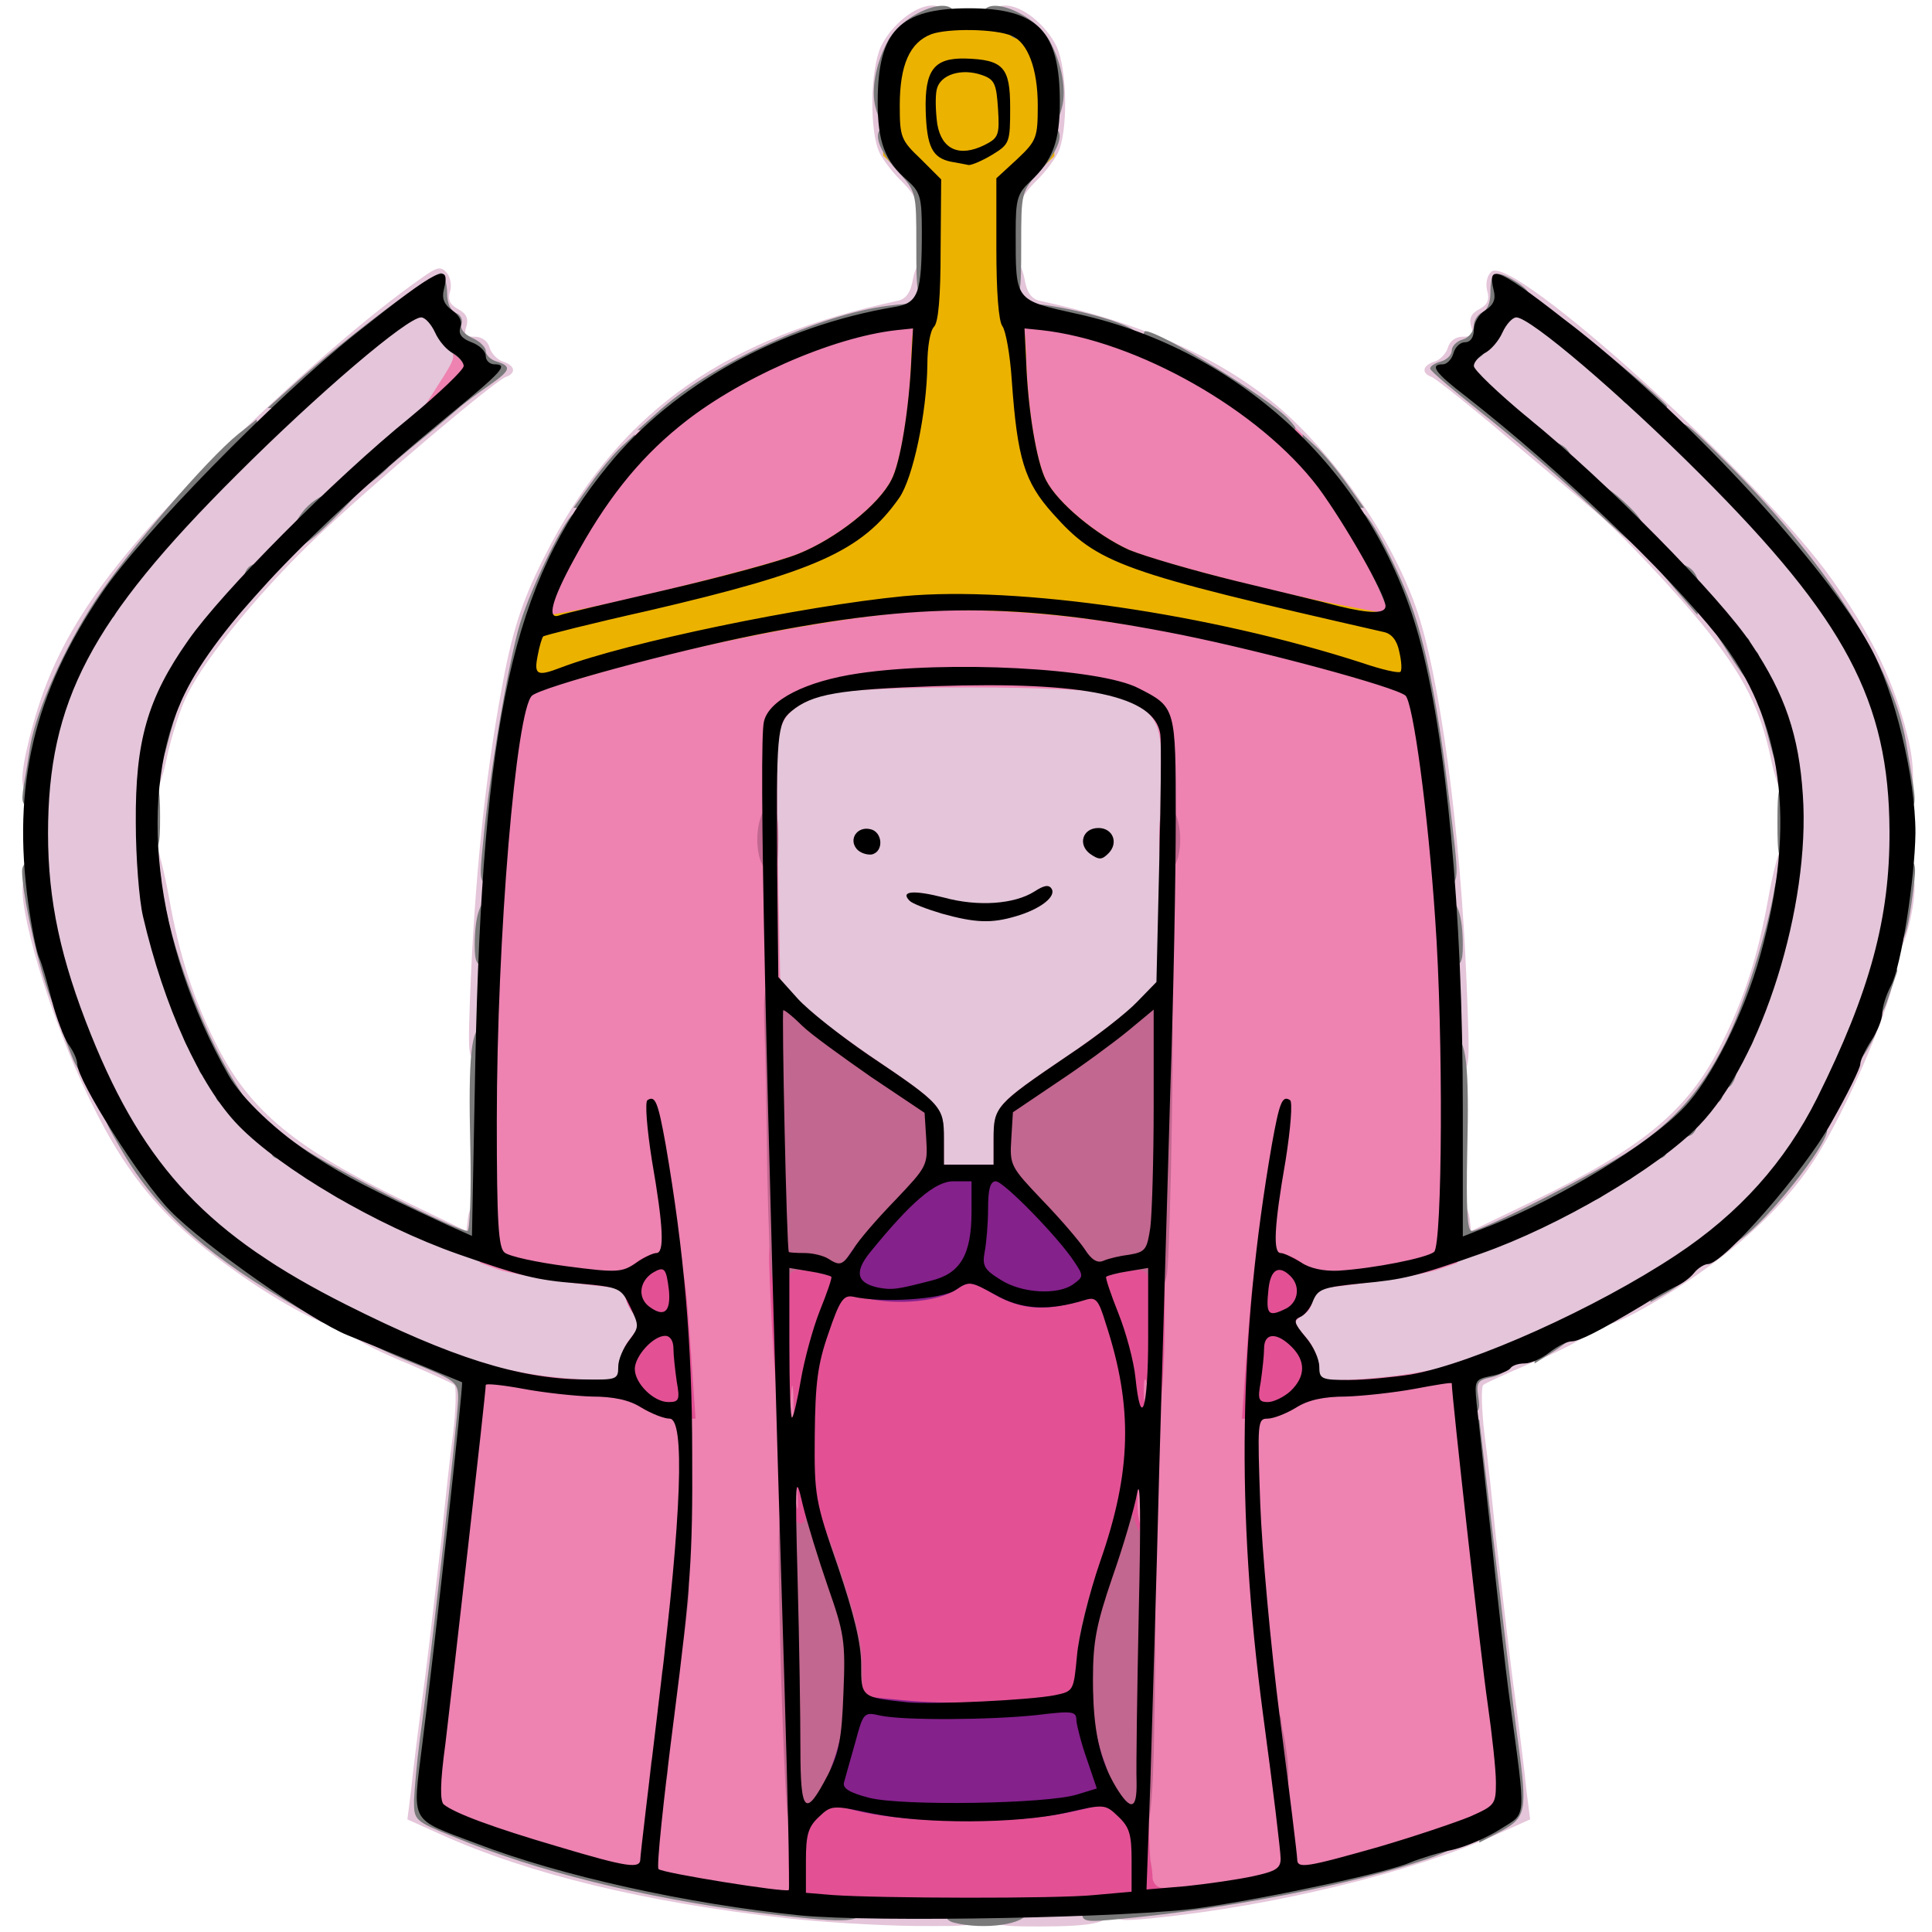 <?xml version="1.0" encoding="utf-8"?>
<!DOCTYPE svg PUBLIC "-//W3C//DTD SVG 1.0//EN" "http://www.w3.org/TR/2001/REC-SVG-20010904/DTD/svg10.dtd">
<svg version="1.0" xmlns="http://www.w3.org/2000/svg" width="32px" height="32px" viewBox="0 0 350 350" preserveAspectRatio="xMidYMid meet">
 <g fill="#e4c5d9">
  <path d="M142.5 347.5 c-25.8 -2.9 -46.7 -8 -62.7 -15.2 l-6 -2.7 0.7 -5.5 c0.3 -3.1 1.4 -12.1 2.5 -20.1 1 -8 2.3 -19.4 3 -25.5 0.6 -6 1.5 -14.6 2.1 -18.9 0.5 -4.4 0.6 -8.3 0.2 -8.7 -0.5 -0.4 -4.3 -2.1 -8.5 -3.9 -4.3 -1.7 -8.8 -4 -10.2 -5.1 -1.3 -1 -2.9 -1.9 -3.5 -1.9 -2 0 -10.4 -4.6 -17.6 -9.8 -13.4 -9.5 -20.2 -17.8 -27.6 -33.9 -7 -15.2 -12.6 -35.5 -10.3 -37.1 1.1 -0.8 1.3 -16.2 0.2 -16.2 -1.3 0 -0.9 -4.3 1.2 -11.8 4.4 -15.9 12.9 -28.2 33.4 -48.7 13.3 -13.2 27.3 -25.4 37.2 -32.3 2.7 -1.9 3.3 -2 4.4 -0.7 0.6 0.8 0.9 2.3 0.5 3.4 -0.4 1.4 0 2.3 1.5 3.1 1.5 0.8 1.9 1.7 1.5 3.1 -0.5 1.5 -0.2 1.9 1.5 1.9 1.3 0 2.4 0.8 2.7 2 0.3 1 1.4 2.2 2.4 2.5 2.2 0.7 2.5 2.1 0.5 2.8 -2.1 0.8 -24.2 19.5 -33.9 28.7 -10.2 9.6 -20.3 21.9 -23.7 28.7 -1.3 2.5 -2.9 7.6 -3.7 11.2 -0.7 3.6 -1.8 6.7 -2.3 6.9 -1.3 0.5 -1.3 7.5 0 8.8 0.6 0.6 1.7 5 2.6 9.9 1.9 10.7 4.5 18.8 9 27.5 5.9 11.4 14.1 18.1 33.7 27.6 l11.2 5.4 0.3 -2.5 c0.2 -1.7 1 -2.5 2.3 -2.5 1.5 0 1.9 0.7 1.9 3.6 0 3.1 0.4 3.7 3.7 5.1 2.1 0.8 8.1 2 13.3 2.6 l9.5 1 1.8 3.7 c2.2 4.8 2.2 8.6 -0.3 11.7 -1.1 1.4 -2 3.7 -2 5.1 l0 2.5 -11.7 -0.6 c-6.5 -0.4 -13 -0.9 -14.5 -1.3 -2.7 -0.6 -2.8 -0.5 -2.8 3.4 0 4.4 -4.6 47.7 -5.9 56.2 -0.5 3 -1.2 7.8 -1.5 10.6 l-0.6 5.2 7.2 3 c21.9 9.1 54.2 15.2 80 15.2 11.1 0 11.8 0.1 11.8 2 0 1.9 -0.6 2 -11.7 1.9 -6.5 -0.1 -16.7 -0.7 -22.8 -1.4z"/>
  <path d="M180 347 c0 -1.9 0.7 -2 10.5 -2 8.3 0 10.5 0.3 10.5 1.4 0 1.9 -3.2 2.6 -12.7 2.6 -7.6 0 -8.3 -0.2 -8.3 -2z"/>
  <path d="M202 346.1 c0 -1.6 0.6 -2.1 2.6 -2.1 4.9 0 23.9 -3.1 33.9 -5.6 5.5 -1.3 11 -2.4 12.3 -2.4 1.2 0 2.2 -0.4 2.2 -0.8 0 -1.2 7 -3.2 10.9 -3.2 2 0 3.1 -0.5 3.1 -1.4 0 -0.7 1.4 -1.9 3 -2.6 3.4 -1.4 3.4 -0.6 0.9 -17 -0.5 -3.6 -2.2 -18.3 -3.8 -32.8 -1.6 -14.5 -3.1 -26.5 -3.3 -26.8 -0.3 -0.2 -2.9 0 -5.8 0.6 -2.9 0.5 -9 1 -13.6 1 -8.2 0 -8.4 -0.1 -8.4 -2.4 0 -1.4 -1.1 -3.8 -2.5 -5.4 -2.8 -3.4 -3.4 -8.7 -1 -9.6 0.8 -0.3 1.9 -1.6 2.4 -2.9 0.8 -2.1 1.9 -2.4 10.3 -3.4 5.2 -0.6 11.1 -1.8 13.1 -2.7 3.3 -1.3 3.7 -1.9 3.7 -5 0 -2.9 0.4 -3.6 1.9 -3.6 1.3 0 2.1 0.8 2.3 2.5 l0.3 2.5 11.2 -5.4 c19.6 -9.5 27.8 -16.2 33.7 -27.6 4.5 -8.7 7.1 -16.8 9 -27.6 0.9 -4.9 2 -9 2.6 -9.2 1.3 -0.5 1.3 -8.9 0 -9.4 -0.5 -0.1 -1.6 -3.3 -2.3 -6.9 -1.8 -8.3 -4.7 -14.2 -11.3 -22.5 -5.8 -7.3 -16.5 -18.6 -21.2 -22.4 -1.6 -1.4 -8.5 -7.1 -15.2 -12.8 -6.7 -5.7 -12.9 -10.6 -13.6 -10.9 -2 -0.7 -1.7 -2.1 0.5 -2.8 1 -0.3 2.1 -1.5 2.4 -2.5 0.3 -1.2 1.4 -2 2.7 -2 1.7 0 2 -0.4 1.5 -1.9 -0.4 -1.4 0 -2.3 1.5 -3.1 1.5 -0.8 1.9 -1.7 1.4 -3.4 -0.3 -1.3 0 -2.7 0.8 -3.4 3.9 -3.2 48.8 37.5 61.7 55.8 6.9 9.8 10.6 17.3 13.1 26.2 1.7 6.2 1.9 8.8 1.2 17.5 -0.5 6.8 -0.4 10.4 0.3 10.6 1.2 0.4 -0.9 11.7 -2.4 12.6 -0.5 0.3 -0.9 2.2 -0.9 4.3 0 4.2 -7.4 22.1 -13.2 31.8 -4.6 7.9 -12.1 15.6 -21.5 22.2 -7.3 5.2 -15.6 9.8 -17.6 9.8 -0.6 0 -2.2 0.9 -3.5 1.9 -1.4 1.1 -5.9 3.4 -10.2 5.1 -4.2 1.8 -8 3.5 -8.5 3.9 -0.4 0.4 -0.3 4.3 0.2 8.7 0.6 4.3 1.5 12.9 2.1 18.9 0.7 6.1 2 17.5 3 25.5 1.1 8 2.2 17 2.5 20.1 l0.7 5.5 -6 2.7 c-15.4 6.9 -40.4 13 -62.4 15.2 -6.4 0.6 -6.8 0.5 -6.8 -1.4z"/>
  <path d="M168 209.2 c0 -5.7 -0.3 -6.1 -13.7 -15.1 -5.1 -3.5 -10.7 -8 -12.6 -10 l-3.4 -3.8 -0.5 -22.4 c-0.2 -12.3 -0.2 -24.2 0 -26.4 0.8 -8.2 8.9 -10.5 37.7 -10.5 27.4 0 36.7 2.4 37.8 9.4 0.2 1.7 0.2 13.6 -0.1 26.5 l-0.5 23.4 -3.4 3.8 c-1.9 2.1 -7.5 6.5 -12.6 10 -13.4 9 -13.7 9.4 -13.7 15.1 l0 4.8 -7.5 0 -7.5 0 0 -4.8z"/>
  <path d="M261.7 176.8 c-1 -26.1 -4.3 -49.9 -8.7 -63.3 -1.1 -3.4 -4 -9.6 -6.5 -14 -2.5 -4.3 -4.5 -8.2 -4.5 -8.7 0 -0.4 -0.5 -0.8 -1 -0.8 -0.6 0 -1.3 -0.6 -1.6 -1.4 -0.6 -1.6 -10.2 -11.4 -13.1 -13.3 -13.1 -9 -23.5 -13.7 -36 -16.2 l-8.3 -1.6 0 -5.2 c0 -4 0.4 -5.3 1.5 -5.3 0.8 0 1.7 1.4 2.1 3.5 0.4 2.5 1.3 3.7 2.8 4 18.1 3.9 32.2 10.1 42.7 18.8 10.4 8.7 20.8 23.7 25.4 36.7 4.3 12.2 8.1 40.3 9.2 68.3 0.6 15.2 0.6 15.7 -1.4 15.7 -1.9 0 -2 -0.9 -2.6 -17.2z"/>
  <path d="M85.3 177 c1 -21.3 2.9 -38.6 6.2 -55.5 1.9 -9.3 3.8 -14.4 8.5 -23.3 13 -24.1 31.6 -37.1 62.6 -43.7 1.5 -0.3 2.4 -1.5 2.8 -4 0.4 -2.1 1.3 -3.5 2.1 -3.5 1.1 0 1.5 1.3 1.5 5.3 l0 5.3 -7.1 1.2 c-11.4 2 -24.2 7.6 -37.2 16.5 -2.9 1.9 -12.5 11.7 -13.1 13.3 -0.3 0.8 -1 1.4 -1.6 1.4 -0.5 0 -1 0.4 -1 0.8 0 0.5 -2 4.4 -4.5 8.8 -2.5 4.3 -5.6 11.3 -6.9 15.4 -4.4 13.8 -8.6 47.3 -8.6 68.1 0 8.4 -0.1 8.9 -2.2 8.9 -2.1 0 -2.1 -0.1 -1.5 -15z"/>
  <path d="M166 36.7 c0 -0.8 -1.2 -2.4 -2.6 -3.8 -1.4 -1.3 -3.2 -3.6 -4 -5.1 -1.9 -3.7 -1.8 -15.1 0.2 -19.4 1.9 -3.9 6.2 -7.4 9.3 -7.4 3 0 2.7 3.4 -0.4 4.8 -3.9 1.8 -6.5 6.9 -6.5 12.9 0 4.6 0.4 5.8 3.5 9.2 3.8 4.1 4.9 10.1 2 10.1 -0.8 0 -1.5 -0.6 -1.5 -1.3z"/>
  <path d="M182 34.9 c0 -2.2 1.1 -4.3 3.5 -7 3.1 -3.4 3.5 -4.6 3.5 -9.2 0 -6 -2.6 -11.1 -6.5 -12.9 -3.1 -1.4 -3.4 -4.8 -0.4 -4.8 3.1 0 7.4 3.5 9.3 7.4 2 4.3 2.1 15.7 0.2 19.4 -0.8 1.5 -2.6 3.8 -4 5.1 -1.4 1.4 -2.6 3 -2.6 3.8 0 0.7 -0.7 1.3 -1.5 1.3 -1 0 -1.5 -1 -1.5 -3.1z"/>
 </g>
 <g fill="#ee82b1">
  <path d="M129 344 c-19.3 -3.3 -22.7 -4 -32.7 -7 -12.4 -3.6 -19.2 -6.5 -19.9 -8.4 -0.3 -0.8 0.1 -7 1 -13.8 0.9 -6.8 2.9 -24.6 4.6 -39.7 1.7 -15.1 3.2 -27.6 3.4 -27.8 0.2 -0.3 3.8 0.3 8 1.1 4.1 0.9 11 1.6 15.3 1.6 5.3 0.1 8.4 0.5 9.7 1.5 1.1 0.8 2.4 1.5 2.9 1.5 1 0 0.1 -20.9 -0.8 -21.8 -0.2 -0.3 -1.5 0.2 -2.8 1.1 -2.1 1.4 -3.6 1.4 -13.3 0.2 -6 -0.8 -12.4 -1.9 -14.1 -2.5 l-3.3 -1.2 0 -25.6 c0 -36.2 3.3 -77.6 6.4 -80.2 2 -1.6 25.2 -7.9 40.6 -11 30.4 -6.1 52.5 -6.1 83 0 15.4 3.1 38.6 9.4 40.6 11 3.1 2.6 6.4 44 6.4 80.2 l0 25.6 -3.2 1.1 c-1.8 0.7 -8.2 1.8 -14.1 2.6 -9.8 1.3 -11.1 1.3 -13.3 -0.2 -1.4 -0.8 -2.7 -1.4 -2.9 -1.1 -0.9 0.9 -1.8 21.8 -0.8 21.8 0.5 0 1.8 -0.7 2.9 -1.5 1.3 -1 4.4 -1.4 9.6 -1.5 4.2 0 11.1 -0.7 15.4 -1.5 4.3 -0.8 7.9 -1.3 8.1 -1.2 0.1 0.2 1.4 11.1 2.8 24.3 1.4 13.1 3.2 28.7 4.1 34.5 0.8 5.8 1.4 13.6 1.2 17.4 l-0.3 7 -7 2.7 c-13.2 5.1 -38.5 10.8 -51.2 11.5 l-9.2 0.6 -0.7 -3.7 c-0.3 -2.1 -0.4 -7.1 -0.2 -11.2 0.5 -6.7 0.3 -7.4 -1.4 -7.4 -1.4 0 -1.8 -0.8 -1.8 -3.5 0 -2.8 0.4 -3.5 2 -3.5 1.7 0 2 -0.7 2 -5.2 0 -2.9 0.3 -9 0.7 -13.5 0.6 -8 0.5 -8.3 -1.6 -8.3 -2 0 -2.1 -0.4 -2.1 -13 0 -12.3 0.1 -13 2 -13 1.5 0 2 -0.7 2 -2.5 0 -1.6 -0.6 -2.5 -1.5 -2.5 -1.2 0 -1.5 -1.3 -1.5 -6 0 -5.2 0.3 -6 1.9 -6 1.7 0 1.9 -1.3 2.5 -16.2 0.8 -20.5 2.1 -87.7 1.9 -94.1 -0.2 -5.5 -2.3 -7.9 -8.8 -9.9 -5.5 -1.7 -46.5 -1.7 -52 0 -6.4 2 -8.4 4.2 -8.7 9.8 -0.3 5.5 1.1 74.2 1.8 84.9 0.2 3.9 0.4 11.2 0.4 16.3 0 8.5 0.1 9.2 2 9.2 1.8 0 2 0.7 2 7 0 5.6 -0.3 7 -1.5 7 -0.8 0 -1.5 0.9 -1.5 2 0 1.3 0.7 2 2 2 1.8 0 2 0.7 2 7.5 0 6.8 -0.2 7.5 -2 7.5 -2.2 0 -2.2 -4.2 -0.4 47.8 l0.7 19.2 -3.4 -0.1 c-1.9 -0.1 -8.1 -0.9 -13.9 -1.9z"/>
  <path d="M97 110.3 c0 -8.7 11.3 -26.4 23 -36 7.4 -6.1 21.7 -13.5 30.5 -15.7 9 -2.3 17.1 -3.1 17.9 -1.7 0.9 1.3 -1.1 24.1 -2.5 29.6 -1.6 6 -9.8 13.5 -18.5 16.9 -7.1 2.7 -43.7 11.6 -48 11.6 -2.2 0 -2.4 -0.4 -2.4 -4.7z"/>
  <path d="M239.5 112.8 c-2.2 -0.6 -10.5 -2.6 -18.5 -4.5 -8 -1.9 -17.2 -4.8 -20.6 -6.4 -7.2 -3.4 -13.9 -10.1 -15.3 -15.6 -1.4 -5.2 -3.4 -28.1 -2.5 -29.4 0.4 -0.8 2.6 -0.9 6.3 -0.5 20.4 2.4 41.7 14.1 52.9 28.9 7.1 9.5 12.2 19.6 12.2 24.5 l0 4.2 -5.2 -0.1 c-2.9 -0.1 -7.1 -0.6 -9.3 -1.1z"/>
  <path d="M79.4 69.7 c3.1 -4.8 3.3 -5.4 1.8 -6.5 -1.4 -0.9 -1.1 -1.1 2.1 -1.1 l3.7 -0.1 0 4.4 c0 3.8 -0.4 4.8 -2.9 6.5 -1.6 1.2 -4.1 2.1 -5.5 2.1 l-2.6 0 3.4 -5.3z"/>
 </g>
 <g fill="#e35194">
  <path d="M147.8 346.3 l-4.8 -0.4 -0.1 -4.7 c-0.4 -17.2 2 -19.2 18.1 -15.7 8.4 1.8 20.9 1.9 28.5 0 3.3 -0.8 7.2 -1.4 8.8 -1.5 1.5 0 2.7 -0.4 2.7 -1 0 -0.5 1.6 -1 3.5 -1 l3.5 0 0.1 7.3 c0.1 3.9 0.2 7.7 0.4 8.2 0.1 0.6 0.3 1.8 0.3 2.8 0.1 0.9 0.9 1.7 1.7 1.7 2.6 0 1.6 2.7 -1.2 3.5 -3.2 0.8 -54.4 1.5 -61.5 0.8z"/>
  <path d="M161.5 311.4 c-8.6 -0.9 -8.5 -0.8 -8.5 -7.2 -0.1 -8.2 -5.8 -24.6 -8.8 -25 -1.9 -0.3 -2.2 -1 -2.2 -4.8 0 -4.8 1.6 -6 2.3 -1.6 0.3 1.5 0.3 -0.2 0.1 -3.8 -0.2 -3.6 -0.5 -9.6 -0.6 -13.5 -0.1 -4.9 -0.3 -5.7 -0.5 -2.7 -0.2 2.3 -0.8 4.2 -1.3 4.2 -1 0 -1.7 -6.4 -2.4 -21.7 -0.5 -10.7 -0.4 -11.3 1.4 -11.3 1.1 0 2 0.7 2 1.5 0 1 1 1.5 3.3 1.5 4.5 0 7.7 1 7.7 2.4 0 1.7 8.2 3.8 11.6 3 1.6 -0.4 3.8 -1.3 4.9 -2 3 -2.1 7.8 -1.7 12.8 1.1 4.2 2.4 4.8 2.5 9.1 1.3 3.1 -0.8 4.6 -1.7 4.6 -2.9 0 -2 2.8 -2.9 9.3 -2.9 l4.7 0 0 10.4 c0 14.1 -1 22.6 -2.6 22.6 -1.4 0 -2.9 10.8 -2.1 15.1 0.3 1.7 0.5 1.3 0.6 -1.3 0.2 -5.5 2.1 -4.7 2.1 0.8 0 3.6 -0.3 4.5 -1.4 4.1 -0.8 -0.3 -1.9 0 -2.4 0.6 -2.1 2.8 -6.6 17.7 -7.1 23.7 -0.6 6.4 -0.6 6.4 -4.1 7.2 -4.4 0.9 -27.1 1.7 -32.5 1.2z m46.2 -61.1 c-0.3 -1 -0.5 -0.2 -0.5 1.7 0 1.9 0.2 2.7 0.5 1.8 0.2 -1 0.2 -2.6 0 -3.5z"/>
  <path d="M115.8 254.8 c-3.3 -1.9 -3.8 -2.7 -3.8 -5.9 0 -2.2 0.8 -4.7 2.1 -6.3 1.9 -2.4 1.9 -2.7 0.5 -4.8 -3.7 -5.2 -0.1 -11.3 6.2 -10.6 3 0.3 3.3 1.5 4.6 21.1 l0.6 8.7 -3.2 0 c-1.8 0 -5 -1 -7 -2.2z"/>
  <path d="M225.6 248.3 c1.5 -20.1 1.6 -20.8 4.6 -21.1 4.3 -0.5 7.8 2.4 7.8 6.4 0 2.3 -0.6 3.8 -1.9 4.6 -1.9 1.2 -1.9 1.3 0.5 4.1 1.6 1.9 2.4 4.1 2.4 6.6 0 3.3 -0.5 4 -3.9 5.9 -2.1 1.2 -5.3 2.2 -7 2.2 l-3.1 0 0.6 -8.7z"/>
 </g>
 <g fill="#c2678f">
  <path d="M205 331.3 c0 -0.5 -1.6 -1.9 -3.5 -3.2 -4.6 -3.1 -6.5 -9.4 -6.5 -22 0 -8.4 0.4 -11.1 3.7 -21.3 3.8 -11.6 5.4 -13.9 6.8 -9.5 l0.8 2.2 0.4 -2.3 c0.3 -1.3 1 -2.1 1.6 -1.9 0.9 0.3 1.1 7.2 1 26.3 -0.3 28.5 -0.7 32.4 -2.8 32.4 -0.8 0 -1.5 -0.3 -1.5 -0.7z"/>
  <path d="M142.7 328.8 c-0.3 -1.3 -0.9 -14.3 -1.3 -29 -0.6 -24.3 -0.5 -26.8 1 -26.8 0.9 0 1.6 0.7 1.6 1.5 0 0.8 0.5 1.5 1 1.5 0.6 0 1 -0.7 1 -1.5 0 -0.8 0.6 -1.5 1.3 -1.5 0.7 0 2.9 5.3 5.2 12.2 3.5 11 3.9 13.1 3.7 21.3 -0.3 12.7 -2.2 18.5 -7 21.9 -4.7 3.2 -5.8 3.3 -6.5 0.4z"/>
  <path d="M117.6 322.8 c0.1 -1.3 0.3 -2.9 0.3 -3.5 0.1 -0.7 0.8 -1.3 1.6 -1.3 1.5 0 2 2.6 0.9 5.4 -0.9 2.4 -3.1 1.9 -2.8 -0.6z"/>
  <path d="M230.6 323.3 c-0.2 -1 -0.7 -4.4 -1.1 -7.5 -0.5 -4.9 -0.4 -5.8 0.9 -5.8 0.9 0 1.6 0.6 1.7 1.3 0 0.6 0.2 2.1 0.5 3.2 1.1 5.8 1.1 10.5 -0.2 10.5 -0.7 0 -1.5 -0.8 -1.8 -1.7z"/>
  <path d="M119.4 307.8 c0.3 -2.4 0.5 -4.6 0.5 -5 0.1 -0.5 0.8 -0.8 1.7 -0.8 1.3 0 1.5 0.8 1 4.3 -0.3 2.3 -0.5 4.5 -0.5 5 -0.1 0.4 -0.8 0.7 -1.7 0.7 -1.3 0 -1.5 -0.8 -1 -4.2z"/>
  <path d="M120.7 296.3 c0.3 -2.7 0.7 -5.5 0.9 -6.3 0.1 -0.8 0.3 -2.1 0.3 -2.7 0.1 -0.7 0.8 -1.3 1.7 -1.3 1.3 0 1.5 0.9 0.9 5.8 -0.8 7.5 -1.4 9.2 -3 9.2 -1.1 0 -1.3 -1.1 -0.8 -4.7z"/>
  <path d="M208 232 c0 -2.3 -1.3 -2.5 -7.6 -0.8 -4.5 1.2 -4.6 1.2 -6.7 -1.7 -1.2 -1.7 -4.7 -5.7 -7.9 -9.1 l-5.8 -6.1 0 -6.5 c0 -7.5 -0.2 -7.3 13.5 -16.6 5 -3.4 10.7 -7.7 12.7 -9.7 6.5 -6.3 6.5 -6.4 6.1 21.3 -0.2 13.6 -0.6 26.2 -0.9 28 -0.5 3.5 -3.4 4.5 -3.4 1.2z"/>
  <path d="M139.8 231.2 c-0.3 -1 -0.6 -9.5 -0.8 -18.8 -0.1 -9.3 -0.3 -20.8 -0.5 -25.6 -0.4 -10.3 0.4 -10.9 6.3 -5.3 2 2 7.8 6.3 12.7 9.7 13.7 9.3 13.5 9.1 13.5 16.6 l0 6.5 -5.8 6.1 c-3.2 3.4 -6.7 7.4 -7.9 9.1 -2.1 2.9 -2.2 2.9 -6.7 1.7 -6 -1.6 -7.6 -1.5 -7.6 0.3 0 2.1 -2.7 1.9 -3.2 -0.3z"/>
  <path d="M137.5 155 c-0.9 -4 0.3 -9 2.1 -9 1 0 1.4 1.5 1.4 6 0 4.5 -0.4 6 -1.4 6 -0.8 0 -1.7 -1.3 -2.1 -3z"/>
  <path d="M210 152 c0 -4.5 0.4 -6 1.4 -6 1.8 0 3 5 2.1 9 -0.4 1.7 -1.3 3 -2.1 3 -1 0 -1.4 -1.5 -1.4 -6z"/>
 </g>
 <g fill="#ecb200">
  <path d="M94.2 119 c0.2 -3.3 0.7 -6.3 1.1 -6.7 0.4 -0.3 2.2 -0.8 4 -0.9 5.9 -0.5 39.1 -8.6 45.4 -11.1 6.7 -2.7 14.5 -8.8 16.8 -13.4 1.7 -3.3 3.4 -13.7 3.6 -22.9 0.1 -3.6 0.6 -7.1 1.2 -7.8 0.5 -0.7 1 -5.6 1.1 -11 l0.1 -9.7 -3.7 -3.7 -3.8 -3.6 0 -9.1 c0 -14.5 2.4 -17.1 15.6 -17.1 13 0 15.4 2.7 15.4 17.2 l0 9.1 -3.7 3.5 -3.8 3.6 0.1 9.7 c0 5.3 0.5 10.3 1.1 11.1 0.6 0.7 1.1 4.5 1.2 8.3 0.2 9 1.8 19 3.6 22.5 2.1 4.1 9.1 9.9 15 12.6 5.3 2.3 28.2 8.2 40.5 10.4 3.6 0.7 7.5 1.4 8.6 1.6 2.4 0.4 3.4 3 3.4 9.2 0 5.3 -0.1 5.3 -16.2 0.6 -29.5 -8.5 -57.2 -12.2 -77.3 -10.4 -14.6 1.3 -36.7 5.7 -53.3 10.4 -16.9 4.9 -16.5 5 -16 -2.4z"/>
 </g>
 <g fill="#7a7a7b">
  <path d="M172.8 348.3 c-1 -0.2 -1.8 -1.1 -1.8 -1.9 0 -1.1 1.7 -1.4 7.5 -1.4 5.7 0 7.5 0.3 7.5 1.4 0 2.2 -7.8 3.3 -13.2 1.9z"/>
  <path d="M137.3 346.5 c-20.7 -2.7 -40.2 -7.5 -55 -13.7 -7.2 -2.9 -7.3 -3 -7.3 -6.6 0.1 -2.1 0.5 -6.8 1 -10.7 1.8 -12.7 7 -58.9 7 -62.1 0 -3.1 -0.3 -3.3 -9.5 -7 -9.5 -3.9 -12.1 -6.4 -6.6 -6.4 3.9 0 6.1 0.9 6.1 2.6 0 0.9 1.2 1.4 3.5 1.4 1.9 0 3.5 0.5 3.5 1 0 0.6 1 1 2.3 1 5.5 0.1 5.4 -0.6 1.8 32.2 -1.8 16.7 -3.8 34.3 -4.4 39.1 -1.2 10.3 -2 9.2 9.8 13.8 15.4 5.9 40.2 11.3 57.8 12.6 7.6 0.5 8.7 0.8 8.7 2.4 0 2.3 -3.3 2.3 -18.7 0.4z"/>
  <path d="M196 346.1 c0 -1.8 0.6 -2.1 4.3 -2.1 6.3 0 23.4 -2.6 36 -5.5 6.2 -1.4 12.2 -2.5 13.4 -2.5 1.3 0 2.3 -0.4 2.3 -0.8 0 -1.1 6.9 -3.2 10.4 -3.2 4.7 0 2.8 2.5 -3.6 4.7 -13.8 4.7 -36.3 9.1 -55.5 10.9 -7 0.7 -7.3 0.6 -7.3 -1.5z"/>
  <path d="M268 331 c0 -2 0.6 -3.1 2 -3.5 2.5 -0.8 2.5 -3.1 0.5 -16.9 -1.7 -12.1 -5.5 -46.7 -5.5 -50.7 0 -1.9 0.5 -2.9 1.5 -2.9 0.8 0 1.5 0.1 1.5 0.3 4.1 34.9 6.2 52.6 7 58.2 1.7 12.6 1.5 13.7 -3 16.2 l-4 2.1 0 -2.8z"/>
  <path d="M264 252.4 c0 -4.4 1.9 -6.4 5.9 -6.4 4 0 4.2 2.6 0.3 3.5 -2.5 0.5 -2.8 1 -2.4 3.5 0.4 2.5 0.1 3 -1.7 3 -1.7 0 -2.1 -0.6 -2.1 -3.6z"/>
  <path d="M278 244 c0 -2.8 0.3 -3 3.5 -3 4.4 0 4.4 0.9 0 3.8 l-3.5 2.2 0 -3z"/>
  <path d="M51 235.2 c-14.5 -8.6 -23.3 -16.7 -29.3 -27.4 -3.3 -5.7 -3.3 -5.8 -0.2 -5.8 2.2 0 2.5 0.4 2.5 3.5 0 2.8 0.4 3.5 2 3.5 1.3 0 2 0.7 2 2 0 1.1 0.6 2 1.3 2 1.6 0 8.7 7.2 8.7 8.8 0 0.7 0.9 1.2 2 1.2 1.1 0 2.3 0.7 2.6 1.5 0.4 0.8 1 1.5 1.5 1.5 1.7 0 7.9 4.5 7.9 5.8 0 0.6 1 1.2 2.3 1.2 3.3 0 4.9 1.4 4.5 4.2 l-0.3 2.4 -7.5 -4.4z"/>
  <path d="M299 233 c0 -2.8 0.3 -3 3.5 -3 1.9 0 3.5 0.4 3.5 0.9 0 0.5 -1.6 1.8 -3.5 3 l-3.5 2 0 -2.9z"/>
  <path d="M80.8 226.3 c-1 -0.2 -1.8 -1.1 -1.8 -1.9 0 -0.9 -1.1 -1.4 -3 -1.4 -3 0 -10 -2.8 -10 -4.1 0 -0.3 -1.3 -0.9 -3 -1.2 -1.8 -0.4 -3 -1.3 -3 -2.2 0 -0.9 -0.9 -1.5 -2.5 -1.5 -1.8 0 -2.5 -0.5 -2.5 -2 0 -1.6 -0.7 -2 -3 -2 -2.7 0 -3 -0.3 -3 -3 l0 -3 5.9 4 c5.4 3.7 27.8 15 29.8 15 0.4 0 0.7 -6.8 0.5 -15.2 -0.4 -16.8 0.2 -21.8 2.3 -21.8 1.3 0 1.5 3.2 1.5 20.5 l0 20.5 -3.2 -0.1 c-1.8 -0.1 -4.1 -0.3 -5 -0.6z"/>
  <path d="M262 207.6 c0 -16.5 0.2 -19.6 1.5 -19.6 2.1 0 2.7 5 2.3 20.8 -0.2 9.9 0 14.2 0.8 14.2 2 0 23.3 -10.9 29.2 -14.9 7.7 -5.2 12.4 -10.6 16.7 -19.1 3.4 -6.7 7.7 -20.2 9 -28.2 0.8 -4.9 3.5 -5.2 3.5 -0.4 0 4.5 -4.7 23 -6 23.4 -0.6 0.2 -1 1.4 -1 2.7 0 1.3 -0.6 3 -1.3 3.7 -0.8 0.7 -1.7 2.6 -2.1 4.1 -0.3 1.5 -1.1 2.7 -1.6 2.7 -0.6 0 -1 0.7 -1 1.5 0 0.8 -0.8 1.5 -1.9 1.5 -1.3 0 -2 0.9 -2.4 3 -0.5 2.4 -1.2 3 -3.2 3 -1.8 0 -2.5 0.5 -2.5 2 0 1.6 -0.7 2 -3 2 -2.3 0 -3 0.4 -3 2 0 1.5 -0.7 2 -2.5 2 -1.5 0 -2.5 0.6 -2.5 1.5 0 0.8 -1.2 1.8 -2.7 2.1 -1.6 0.4 -3 1 -3.3 1.4 -0.9 1.3 -8.9 5 -10.9 5 -1.1 0 -2.1 0.5 -2.3 1.1 -0.2 0.6 -2.5 1.3 -5.1 1.6 l-4.7 0.6 0 -19.7z"/>
  <path d="M313 223.3 c0 -1.9 1.2 -4 3.9 -6.5 2.1 -2.1 4.3 -3.8 5 -3.8 0.6 0 1.1 -0.9 1.1 -2 0 -1.1 0.7 -2 1.5 -2 0.9 0 1.5 -0.9 1.5 -2.5 0 -2 0.5 -2.5 2.5 -2.5 1.4 0 2.5 0.3 2.5 0.8 0 2.7 -11 16.6 -15.7 19.7 -2.2 1.5 -2.3 1.4 -2.3 -1.2z"/>
  <path d="M39 197.5 c0 -1.6 -0.6 -2.5 -1.5 -2.5 -0.8 0 -1.5 -0.7 -1.5 -1.6 0 -0.8 -0.7 -2.2 -1.5 -3 -0.8 -0.9 -1.5 -2.6 -1.5 -4 0 -1.3 -0.4 -2.4 -0.9 -2.4 -1.1 0 -4.8 -13.8 -5.7 -21.2 -0.6 -5 -0.4 -5.8 1 -5.8 0.9 0 1.6 0.6 1.7 1.3 0.6 9.8 6.9 27.4 13.5 37.9 l2.4 3.8 -3 0 c-2.5 0 -3 -0.4 -3 -2.5z"/>
  <path d="M13 191.3 c-0.8 -2.1 -1.6 -4.1 -1.8 -4.5 -0.2 -0.5 0.7 -0.8 2.1 -0.8 2.7 0 3.7 1.6 3.7 6.1 0 4.1 -2.3 3.6 -4 -0.8z"/>
  <path d="M335 189.5 c0 -3.1 0.3 -3.5 2.5 -3.5 3 0 3 0.3 0.8 4.1 -2.3 3.8 -3.3 3.7 -3.3 -0.6z"/>
  <path d="M8.3 178.3 c-2.2 -6.8 -4.3 -17 -4.3 -20.5 0 -1.1 0.7 -1.8 1.9 -1.8 1.4 0 2 1 2.5 4.6 0.3 2.6 0.6 6 0.6 7.5 0 1.6 0.4 2.9 0.8 2.9 0.4 0 1.3 2 2 4.5 2.9 10.9 -0.2 13.3 -3.5 2.8z"/>
  <path d="M338 182.3 c0 -5.3 1.1 -7.3 3.7 -7.3 1.6 0 2.3 0.4 1.9 1.3 -0.2 0.6 -1 2.9 -1.7 5 -1.4 4.4 -3.9 5 -3.9 1z"/>
  <path d="M86 171.3 c0 -5.3 1 -8.3 2.6 -8.3 1 0 1.4 1.6 1.4 6 0 5.3 -0.2 6 -2 6 -1.6 0 -2 -0.7 -2 -3.7z"/>
  <path d="M261 169 c0 -4.4 0.4 -6 1.4 -6 1.6 0 2.6 3 2.6 8.3 0 3 -0.4 3.7 -2 3.7 -1.8 0 -2 -0.7 -2 -6z"/>
  <path d="M342 168.8 c0 -1.3 0.3 -4.7 0.6 -7.5 0.6 -4.4 1 -5.3 2.7 -5.3 1.8 0 1.9 0.4 1.3 5.3 -1 7.8 -1.7 9.7 -3.2 9.7 -0.8 0 -1.4 -1 -1.4 -2.2z"/>
  <path d="M87.5 152.8 c1.1 -12.2 4.6 -32.9 6.7 -39.8 2.2 -7.2 8.6 -20 9.9 -20 1.9 0 0.8 6.3 -2.1 12 -1.6 3.2 -3.9 9.2 -5 13.3 -2.2 8.1 -6 31.9 -6 38 0 3.1 -0.3 3.7 -2.1 3.7 -2 0 -2.1 -0.3 -1.4 -7.2z"/>
  <path d="M260 156.3 c0 -6.1 -3.8 -29.9 -6 -38 -1.1 -4.1 -3.4 -10.1 -5 -13.3 -2.9 -5.7 -4 -12 -2.1 -12 1.2 0 6.8 10.8 9.1 17.6 2.5 7.2 4.7 18.7 6.5 33.9 1.9 15.5 1.9 15.5 -0.5 15.5 -1.6 0 -2 -0.7 -2 -3.7z"/>
  <path d="M322 149 c0 -6.3 0.2 -7 2 -7 1.8 0 2 0.7 2 7 0 6.3 -0.2 7 -2 7 -1.8 0 -2 -0.7 -2 -7z"/>
  <path d="M25 148 c0 -5.3 0.2 -6 2 -6 1.8 0 2 0.7 2 6 0 5.3 -0.2 6 -2 6 -1.8 0 -2 -0.7 -2 -6z"/>
  <path d="M4.3 142.3 c0.4 -2.1 0.9 -5.4 1.2 -7.3 1.2 -6.6 6.2 -17.7 11.7 -26.1 5.8 -8.9 20.4 -25.8 26 -30.3 l3.3 -2.6 0.3 2.7 c0.3 2 -0.9 3.8 -5.4 8.4 -3.6 3.7 -6.7 5.9 -8.1 5.9 -1.7 0 -2.2 0.7 -2.5 3.3 -0.2 2.2 -1 3.5 -2.5 4.2 -1.3 0.5 -2.3 1.8 -2.3 2.8 0 1 -0.7 2 -1.5 2.3 -0.8 0.4 -1.5 1.2 -1.5 2 0 0.8 -0.4 1.4 -1 1.4 -0.5 0 -1 0.7 -1 1.5 0 0.8 -0.4 1.5 -1 1.5 -0.5 0 -1 0.7 -1 1.5 0 0.8 -0.9 1.5 -2 1.5 -1.6 0 -2 0.7 -2 3.4 0 1.9 -0.7 4.1 -1.5 5 -0.8 0.8 -1.5 2.1 -1.5 2.8 0 0.7 -0.9 4.2 -2 7.6 -1.1 3.5 -2 7.7 -2 9.3 0 2.3 -0.4 2.9 -2.1 2.9 -1.9 0 -2.1 -0.4 -1.6 -3.7z"/>
  <path d="M343 143.1 c0 -1.6 -0.9 -5.8 -2 -9.3 -1.1 -3.4 -2 -7.5 -2 -9 0 -1.8 -0.5 -2.8 -1.5 -2.8 -1 0 -1.5 -1.1 -1.5 -3.5 0 -2.8 -0.4 -3.5 -2 -3.5 -1.1 0 -2 -0.7 -2 -1.5 0 -0.8 -0.4 -1.5 -1 -1.5 -0.5 0 -1 -0.7 -1 -1.5 0 -0.8 -0.4 -1.5 -1 -1.5 -0.5 0 -1 -0.9 -1 -2 0 -1.1 -0.7 -2 -1.5 -2 -0.8 0 -1.5 -0.8 -1.5 -1.9 0 -1 -0.9 -2.1 -2 -2.4 -1.5 -0.4 -2 -1.4 -2 -4.1 0 -3.3 -0.3 -3.6 -2.7 -3.6 -2.1 0 -4.3 -1.5 -8.6 -5.9 -4.8 -4.9 -5.8 -6.4 -5.5 -8.8 0.3 -2.7 0.6 -2.5 9.7 6.6 17.3 17.5 29.1 36 31.4 49.6 2.1 12.3 2.1 11.5 -0.2 11.5 -1.7 0 -2.1 -0.6 -2.1 -2.9z"/>
  <path d="M26 137.9 c0 -1.6 0.5 -5 1.1 -7.5 1 -3.7 1.5 -4.4 3.6 -4.4 2 0 2.4 0.3 1.8 1.8 -0.5 0.9 -1.5 4.3 -2.3 7.5 -1.6 6.2 -4.2 7.9 -4.2 2.6z"/>
  <path d="M320.8 135.3 c-0.8 -3.2 -1.8 -6.6 -2.3 -7.5 -0.6 -1.5 -0.2 -1.8 1.8 -1.8 2.1 0 2.6 0.7 3.6 4.4 1.5 6.2 1.4 10.6 -0.3 10.6 -0.8 0 -1.9 -2.3 -2.8 -5.7z"/>
  <path d="M32 121.5 c0 -3.1 0.3 -3.5 2.5 -3.5 3 0 3 0.3 0.8 4.1 -2.3 3.8 -3.3 3.7 -3.3 -0.6z"/>
  <path d="M314.2 120 l-3.2 -5 3 0 c2 0 3 0.5 3 1.5 0 0.8 0.5 1.5 1 1.5 0.6 0 1 1.6 1 3.5 0 1.9 -0.3 3.5 -0.7 3.5 -0.5 0 -2.3 -2.3 -4.1 -5z"/>
  <path d="M303.7 107 l-3.8 -4.5 2.7 -0.3 c3.6 -0.5 5.6 1.8 5.2 5.9 l-0.3 3.3 -3.8 -4.4z"/>
  <path d="M44 106.7 c0 -4 1.2 -5.1 5 -4.5 2 0.3 1.9 0.5 -1.4 4.3 l-3.6 4 0 -3.8z"/>
  <path d="M53 97.4 c0 -4.1 4.5 -8.4 8.8 -8.4 l3.4 0 -3.4 3.6 c-1.8 1.9 -4.5 4.5 -6 5.5 l-2.8 2 0 -2.7z"/>
  <path d="M287.5 91.1 c-5.5 -5.1 -14.1 -12.4 -19.2 -16.4 -5 -4 -9.2 -7.5 -9.2 -7.9 -0.1 -0.4 0.8 -1 1.9 -1.3 1.1 -0.3 2 -1.2 2 -2 0 -0.8 0.9 -1.7 2 -2 1.1 -0.3 2 -1.5 2 -2.5 0 -1 0.7 -2 1.5 -2.4 0.9 -0.3 1.5 -1.8 1.5 -3.4 0 -3.9 0.8 -4.4 4.1 -2.5 3.2 1.9 3.8 3.3 1.4 3.3 -0.8 0 -1.5 0.9 -1.5 2 0 1.3 -0.7 2 -2 2 -1.5 0 -2 0.7 -2 2.8 0 1.6 -0.8 3.2 -1.9 3.9 -2.5 1.6 -1.7 5.3 1.1 5.3 1.1 0 2.2 0.8 2.5 1.8 0.2 1 1.8 2.3 3.4 2.9 1.9 0.8 2.9 1.8 2.9 3.2 0 1.5 0.6 2.1 2.3 2.1 2.9 0 4.7 1.8 4.7 4.7 0 1.8 0.6 2.3 2.5 2.3 1.6 0 4.1 1.5 6.6 3.8 3.3 3 4 4.3 3.7 6.6 -0.3 2.9 -0.4 2.8 -10.3 -6.3z"/>
  <path d="M107.1 87.5 c1.7 -2.4 4.2 -5.4 5.5 -6.6 l2.4 -2.2 0 3.1 c0 1.8 -0.8 4 -1.8 5 -1 1 -2.1 2.6 -2.5 3.5 -0.4 1.1 -1.8 1.7 -3.7 1.7 l-3.1 0 3.2 -4.5z"/>
  <path d="M240.3 90.3 c-0.4 -0.9 -1.5 -2.5 -2.5 -3.5 -1 -1 -1.8 -3.2 -1.8 -5 l0 -3.1 2.4 2.2 c1.3 1.2 3.8 4.2 5.5 6.6 l3.2 4.5 -3.1 0 c-1.9 0 -3.3 -0.6 -3.7 -1.7z"/>
  <path d="M66.2 84.9 c0.3 -3 0.7 -3.4 3.5 -3.7 2.6 -0.3 3.2 -0.8 3.5 -3 0.2 -2.1 0.9 -2.8 3.1 -3 1.9 -0.2 2.7 -0.9 2.7 -2.3 0 -1.3 0.7 -1.9 2.4 -1.9 3.5 0 4.2 -4.6 1 -6.7 -1.4 -0.9 -2.4 -2.5 -2.4 -3.9 0 -1.5 -0.6 -2.4 -1.5 -2.4 -0.8 0 -1.5 -0.9 -1.5 -2 0 -3.1 -2.8 -2.4 -3.2 0.8 -0.2 1.9 -0.9 2.8 -2.5 3 -1.3 0.2 -2.3 1 -2.3 1.8 0 0.8 -1 1.4 -2.4 1.4 -1.8 0 -2.5 0.6 -2.8 2.3 -0.2 1.6 -1.1 2.3 -3 2.5 -1.9 0.2 -2.8 0.9 -2.8 2.1 0 2.7 -2.1 4.1 -6 4.1 l-3.5 -0.1 5 -4.5 c9.5 -8.5 25.5 -20.5 26.5 -19.9 0.5 0.3 1 2 1 3.6 0 1.8 0.6 3.2 1.6 3.6 0.8 0.3 1.3 1.2 1 2 -0.3 0.8 0.4 1.8 1.9 2.5 1.4 0.6 2.5 1.7 2.5 2.4 0 0.7 0.9 1.6 2 1.9 2.8 0.9 2.5 1.6 -1.5 4.4 -1.9 1.3 -4.5 3.2 -5.7 4.3 -1.3 1.1 -4.3 3.7 -6.8 5.7 -2.5 2 -4.9 4.1 -5.5 4.6 -0.5 0.6 -1.8 1.7 -2.8 2.5 -1.7 1.3 -1.8 1.1 -1.5 -2.1z"/>
  <path d="M119.9 74 c9.5 -8.3 28.6 -17 40.9 -18.6 4.9 -0.6 5.2 -0.5 5.2 1.5 0 1.5 -0.6 2.1 -2.1 2.1 -2.7 0 -19.2 4.2 -19.9 5.1 -1.1 1.3 -9 4.9 -11 4.9 -1.1 0 -2 0.7 -2 1.5 0 0.8 -0.5 1.5 -1 1.5 -1.2 0 -3.2 1.5 -5.8 4.3 -1 1 -3.1 1.7 -5.2 1.7 l-3.5 -0.1 4.4 -3.9z"/>
  <path d="M226.8 76.3 c-2.6 -2.8 -4.6 -4.3 -5.8 -4.3 -0.5 0 -1 -0.7 -1 -1.5 0 -0.8 -0.9 -1.5 -2 -1.5 -1.1 0 -4 -1 -6.5 -2.2 -3.4 -1.7 -4.5 -2.8 -4.5 -4.5 0 -1.3 0.2 -2.3 0.5 -2.3 2.7 0 22.6 12.3 25.9 15.9 1.9 2.1 1.9 2.1 -1.5 2.1 -2 0 -4.2 -0.7 -5.1 -1.7z"/>
  <path d="M294.2 72.8 c-0.7 -0.7 -1.2 -2.2 -1.2 -3.5 0 -1.9 -0.5 -2.3 -3 -2.3 -2.3 0 -3 -0.4 -3 -2 0 -1.5 -0.7 -2 -2.5 -2 -2.1 0 -2.5 -0.5 -2.5 -3.1 0 -3.6 -1 -4.2 11.8 6.4 4.5 3.7 8.2 7 8.2 7.3 0 1 -6.7 0.3 -7.8 -0.8z"/>
  <path d="M192.8 60.2 c-5.5 -1.3 -6.8 -2 -6.8 -3.5 0 -1.7 0.5 -1.9 4.3 -1.3 7.9 1.3 15.7 3.8 15.7 5.2 0 1.8 -4.4 1.6 -13.2 -0.4z"/>
  <path d="M166 44.4 c0 -9.6 0 -9.7 -3.5 -13.5 -3.9 -4.3 -4.6 -7.9 -1.6 -7.9 2 0 3.1 1.8 3.1 5.1 0 1.2 0.7 1.9 1.8 1.9 3.5 0 4.2 2.1 4.2 13.2 0 10.1 -0.1 10.8 -2 10.8 -1.9 0 -2 -0.7 -2 -9.6z"/>
  <path d="M181 43 l0 -11 3 0 c2.6 0 3 -0.3 3 -2.9 0 -4.2 1 -6.1 3.1 -6.1 3 0 2.3 3.6 -1.6 7.9 -3.5 3.8 -3.5 3.9 -3.5 13.5 0 8.9 -0.1 9.6 -2 9.6 -1.9 0 -2 -0.7 -2 -11z"/>
  <path d="M158.6 19.4 c-0.8 -3.1 0 -7.7 2.1 -11.7 2.7 -5.4 12.3 -9.1 12.3 -4.7 0 1.5 -0.7 2 -2.5 2 -1.4 0 -2.5 0.5 -2.5 1 0 0.6 -0.7 1 -1.5 1 -0.8 0 -1.5 0.6 -1.5 1.4 0 0.8 -0.5 1.6 -1 1.8 -0.6 0.2 -1.4 2.9 -1.7 6.1 -0.6 6.1 -2.6 7.7 -3.7 3.1z"/>
  <path d="M188.7 16.3 c-0.3 -3.2 -1.1 -5.9 -1.7 -6.1 -0.5 -0.2 -1 -1 -1 -1.8 0 -0.8 -0.7 -1.4 -1.5 -1.4 -0.8 0 -1.5 -0.4 -1.5 -1 0 -0.5 -1.1 -1 -2.5 -1 -1.8 0 -2.5 -0.5 -2.5 -2 0 -4.4 9.6 -0.7 12.3 4.7 2.1 4 2.9 8.6 2.1 11.7 -1.1 4.6 -3.1 3 -3.7 -3.1z"/>
 </g>
 <g fill="#84218b">
  <path d="M156.3 328.3 c-4 -0.9 -7.3 -2.1 -7.3 -2.7 0.1 -0.6 0.9 -3.6 2 -6.6 1.1 -3 1.9 -7 2 -8.8 l0 -3.2 7.3 0.7 c9.3 1 15.9 1 28 0 l9.7 -0.9 0 3.4 c0.1 1.8 0.9 5.8 2 8.8 1.1 3 1.9 6 2 6.5 0 0.6 -3.7 1.9 -8.2 2.8 -10.2 2.1 -27.4 2.1 -37.5 0z"/>
  <path d="M180.1 234.5 c-4.1 -2.4 -4.5 -2.5 -6.8 -0.9 -5.9 3.8 -21.3 2.5 -21.3 -1.9 0 -2.5 3.1 -6.8 10.4 -14.4 l5.9 -6.3 7.2 0 7.2 0 5.9 6.3 c7.7 8 10.4 11.9 10.4 14.9 0 2 -0.8 2.7 -3.9 3.6 -5.9 1.8 -10.2 1.4 -15 -1.3z"/>
 </g>
 <g fill="#000000">
  <path d="M145 347 c-20.6 -2.1 -43.5 -7.2 -58.6 -13 -12.4 -4.7 -11.7 -3.4 -9.9 -18 2.4 -18.9 7.5 -65.4 7.2 -65.6 -0.2 -0.1 -16.4 -6.8 -20.7 -8.5 -6.5 -2.6 -26.1 -16.3 -32.2 -22.6 -5.3 -5.4 -16.8 -23.6 -16.8 -26.5 0 -0.8 -0.7 -2.4 -1.6 -3.6 -0.8 -1.2 -2.2 -4.8 -3 -7.9 -0.8 -3.2 -1.8 -6.7 -2.3 -7.8 -0.5 -1.1 -1.4 -5.6 -2 -10 -2.9 -21.2 1 -37.9 13.3 -56 7.2 -10.7 31.2 -35.2 46.1 -47.1 15.1 -12 17.2 -13 15.9 -7.9 -0.4 1.6 0.1 2.7 1.5 3.7 1.4 1 1.9 2.1 1.5 3.1 -0.4 1.2 0.2 2 2 2.7 1.4 0.5 2.6 1.6 2.6 2.5 0 0.8 0.7 1.5 1.6 1.5 2.6 0 1.4 1.3 -8.6 9.5 -25.1 20.7 -41.7 38.2 -47.5 50.1 -8.8 17.9 -5.7 45.2 7.9 69.2 2.4 4.2 8.9 10.4 15.6 14.7 5.9 3.8 9.8 5.8 24 12.4 l4.5 2 0.6 -31.2 c1.3 -62.3 6.8 -87.3 24 -108.3 12 -14.8 31.2 -25.3 52 -28.8 4.3 -0.7 4.9 -2.5 4.9 -13.7 0 -6.2 -0.3 -7.1 -2.6 -9.2 -4.1 -3.5 -5.4 -7 -5.4 -14.2 0 -12.9 4 -17 16.5 -17 12.5 0 16.5 4.1 16.5 17 0 7.1 -1.3 10.6 -5.4 14.4 -2.3 2.2 -2.6 3.2 -2.6 9.1 0 12.7 -0.3 12.3 11.3 14.9 29.8 6.6 53.6 29.1 61.7 58.3 5 17.9 8 50.3 8 85.5 l0 23.3 5.1 -2 c12.8 -5.1 28.6 -14.7 34.9 -21.3 4.9 -5 11.1 -17.4 13.9 -27.7 6.7 -24 4.1 -42.7 -7.7 -57.7 -9.6 -12 -28.7 -30.2 -45.4 -43.3 -5.9 -4.5 -6.9 -6 -4.4 -6 0.7 0 1.6 -0.9 1.9 -2 0.3 -1.1 1.2 -2 2.1 -2 1 0 1.6 -0.9 1.6 -2.3 0 -1.2 0.9 -2.8 2.1 -3.5 1.5 -1 1.9 -2 1.5 -3.6 -1.3 -5.2 0.9 -4.1 15.4 7.3 20.3 16.1 44.5 42.3 52.7 57.1 4.5 8 8.3 23.8 8.3 33.9 -0.1 8.3 -2.6 24.2 -4.4 27.6 -0.9 1.7 -1.6 3.9 -1.6 5 0 1.1 -0.9 3.4 -2 5 -1.1 1.7 -2 3.6 -2 4.3 0 0.7 -2.3 5.4 -5.2 10.5 -5 9 -19.6 25.7 -22.4 25.7 -0.6 0 -1.8 0.7 -2.5 1.6 -0.7 0.9 -2.2 2 -3.4 2.5 -1.1 0.5 -3.8 2 -6 3.4 -7.7 4.6 -11.4 6.5 -12.8 6.5 -0.8 0 -2.6 0.9 -4 2 -1.4 1.1 -3.4 2 -4.5 2 -1.2 0 -2.3 0.4 -2.6 0.9 -0.3 0.4 -1.9 1.1 -3.6 1.4 -2.8 0.6 -2.9 0.8 -2.5 4.9 0.3 2.4 1.4 13.1 2.6 23.8 1.1 10.7 2.6 24.2 3.4 30 3 22.2 3.1 20.3 -1.6 23.3 -2.3 1.5 -6.2 3.2 -8.7 3.8 -2.5 0.5 -6 1.6 -7.7 2.3 -3.8 1.7 -24.3 6.2 -37.8 8.2 -11.9 1.8 -59.5 2.7 -72.7 1.4z m53.3 -3.7 l6.7 -0.6 0 -5.7 c0 -4.7 -0.4 -6 -2.4 -7.9 -2.4 -2.3 -2.5 -2.3 -9.5 -0.7 -8.9 2 -25.7 2.1 -35.2 0.1 -7.1 -1.5 -7.3 -1.5 -9.6 0.7 -1.9 1.8 -2.3 3.2 -2.3 7.9 l0 5.8 4.8 0.4 c8.5 0.6 40.6 0.7 47.5 0z m-56.2 -38.5 c-3.4 -110.8 -4.7 -170.3 -3.7 -174.1 0.9 -3.9 7.6 -7.3 17.1 -8.7 16.1 -2.4 43.8 -1 50.8 2.7 6.7 3.4 6.7 3.5 6.7 23.5 0 10 -0.4 32.3 -1 49.7 -0.5 17.4 -1.4 48.3 -2 68.6 -0.5 20.4 -1.3 45.7 -1.6 56.4 l-0.7 19.4 7.1 -0.6 c3.9 -0.4 9.4 -1.2 12.2 -1.8 4.1 -0.9 5 -1.4 5 -3.2 0 -1.2 -1.4 -13 -3.2 -26.2 -4.9 -37 -4.4 -68.4 1.6 -103.1 1.4 -7.8 1.9 -9 3.3 -8.1 0.5 0.3 0.1 5.2 -0.8 10.9 -2.1 12 -2.3 16.8 -0.9 16.8 0.6 0 2.2 0.8 3.7 1.7 1.6 1.1 4.1 1.6 6.7 1.5 6.5 -0.4 16 -2.3 17.4 -3.4 1.5 -1.3 1.7 -39.3 0.2 -60.3 -1.3 -19.3 -4 -39.3 -5.4 -40.5 -2 -1.6 -25.3 -7.9 -40.6 -11 -29.7 -5.9 -47.4 -5.9 -77 0 -15.4 3.1 -38.6 9.4 -40.6 11 -2.9 2.5 -6.4 43.8 -6.4 77.1 0 18.4 0.3 22.9 1.4 23.8 0.8 0.7 5.9 1.8 11.3 2.5 9.1 1.2 10 1.1 12.5 -0.6 1.4 -1 3.1 -1.8 3.7 -1.8 1.5 0 1.3 -4.7 -0.8 -16.8 -0.9 -5.7 -1.3 -10.6 -0.8 -10.9 1.4 -0.9 1.9 0.3 3.3 8.1 3.3 19.2 4.8 35.9 4.8 56.1 0.1 18.3 -0.3 24.4 -3.3 47.7 -1.9 14.8 -3.2 27.1 -2.8 27.4 0.6 0.7 23 4.3 23.6 3.8 0.2 -0.2 -0.2 -17.1 -0.8 -37.6z m-26.1 32 c0 -0.7 1.6 -14.1 3.5 -29.8 4 -32.7 4.6 -50 1.8 -50 -1 0 -3.3 -0.9 -5.1 -2 -2.2 -1.4 -5.1 -2 -9 -2 -3.1 -0.1 -8.7 -0.7 -12.4 -1.4 -3.8 -0.7 -6.8 -1 -6.8 -0.7 0 1.5 -6.2 55.8 -7.3 64.9 -1 7.3 -1 10.5 -0.3 11.1 2 1.6 9 4.2 20.6 7.6 12.7 3.8 15 4.1 15 2.3z m133.7 -2.2 c6.5 -1.9 13.9 -4.4 16.6 -5.5 4.5 -2 4.7 -2.2 4.7 -6.2 0 -2.3 -0.7 -8.7 -1.5 -14.3 -1.1 -7.4 -6.5 -55.8 -6.5 -58 0 -0.2 -3 0.3 -6.7 1 -3.8 0.7 -9.4 1.3 -12.5 1.4 -3.9 0 -6.8 0.6 -9 2 -1.8 1.1 -4.1 2 -5.2 2 -1.8 0 -1.8 0.8 -1.3 15.3 0.3 8.3 1.9 26 3.6 39.2 1.7 13.2 3.1 24.6 3.1 25.3 0 1.8 1.6 1.5 14.7 -2.2z m-99.7 -13.1 c2 -4 2.5 -6.6 2.8 -14.9 0.4 -9.3 0.1 -10.8 -2.8 -19.1 -1.7 -4.9 -3.8 -11.7 -4.6 -15 -1.3 -5.7 -1.4 -4.9 -0.9 13.9 0.3 11 0.5 24.6 0.5 30.3 0 11.9 0.9 12.7 5 4.8z m45.1 3.6 l3.6 -1.1 -1.8 -5.3 c-1 -2.8 -1.8 -6 -1.9 -7 0 -1.7 -0.6 -1.8 -7.2 -1 -8.5 0.9 -24 1 -28.3 0.1 -3 -0.7 -3.1 -0.6 -4.6 5 -0.9 3.1 -1.8 6.4 -2 7.1 -0.3 1.1 1.1 1.9 4.6 2.8 6 1.5 32.1 1.1 37.6 -0.6z m10.8 -2.3 c-0.1 -2.4 0.1 -16.2 0.4 -30.8 0.4 -17.2 0.3 -24.7 -0.3 -21.5 -0.5 2.8 -2.5 9.6 -4.5 15.3 -2.9 8.5 -3.5 11.6 -3.5 18.5 0 9.1 1.2 14.5 4.2 19.5 2.7 4.4 3.8 4 3.7 -1z m-14.8 -15.7 c3.4 -0.7 3.4 -0.8 4 -7.1 0.3 -3.6 2.2 -11.3 4.2 -17.1 5.7 -16.3 6 -28 1 -43.2 -1.3 -4.3 -1.8 -4.8 -3.7 -4.2 -6.5 2 -11.5 1.8 -16.2 -0.9 -4.6 -2.5 -4.8 -2.6 -7.3 -0.9 -2.5 1.7 -13.3 2.4 -18.6 1.2 -1.7 -0.3 -2.4 0.7 -4.4 6.6 -2 5.7 -2.4 9.1 -2.5 18.5 -0.1 11 0.1 12 4.2 23.8 2.9 8.6 4.2 13.9 4.2 17.7 0 6 0 6 8.5 6.9 5 0.4 22 -0.4 26.6 -1.3z m-46 -57.2 c0.6 -3.5 2.1 -9.1 3.4 -12.4 1.3 -3.2 2.3 -6.1 2.1 -6.2 -0.2 -0.2 -2 -0.7 -4 -1 l-3.6 -0.6 0 13.8 c0 7.6 0.2 13.6 0.5 13.3 0.3 -0.3 1 -3.4 1.6 -6.9z m62.9 -7.5 l0 -12.7 -3.6 0.6 c-2 0.3 -3.8 0.8 -4 1 -0.2 0.1 0.8 3.1 2.2 6.6 1.4 3.5 2.8 8.7 3.1 11.7 1 9.7 2.3 5.7 2.3 -7.2z m-85.4 7.9 c-0.3 -2.1 -0.6 -4.8 -0.6 -6 0 -1.4 -0.6 -2.3 -1.5 -2.3 -2.2 0 -5.5 3.7 -5.5 6 0 2.6 3.4 6 6.1 6 1.9 0 2.1 -0.4 1.5 -3.7z m111.2 1.7 c2.7 -2.6 2.8 -5.4 0.2 -8 -2.7 -2.7 -5 -2.6 -5 0.3 0 1.2 -0.3 3.9 -0.6 6 -0.6 3.2 -0.4 3.7 1.3 3.7 1 0 2.9 -0.9 4.1 -2z m-121.8 -4.4 c0 -1.3 0.9 -3.4 2 -4.8 1.8 -2.4 1.8 -2.6 0.2 -6 -1.7 -3.5 -1.8 -3.6 -9.5 -4.3 -7.7 -0.6 -10.2 -1.3 -21.7 -5.3 -14.8 -5.2 -32.1 -15.4 -39.8 -23.3 -7 -7.2 -13.5 -21.6 -17.3 -37.9 -0.7 -3 -1.3 -10.7 -1.3 -17 -0.1 -14.7 2.1 -22.5 9.5 -33 6.2 -8.9 26.4 -29.2 40.2 -40.4 5.3 -4.4 9.7 -8.6 9.7 -9.3 0 -0.7 -0.9 -1.7 -1.9 -2.3 -1.1 -0.5 -2.6 -2.2 -3.3 -3.8 -0.7 -1.5 -1.8 -2.7 -2.5 -2.7 -2.5 0 -18.6 13.7 -33.4 28.5 -26.5 26.4 -34.2 41.1 -34.2 65 0 12.2 2.3 22.8 7.8 36.5 9.7 24.1 21.4 36.4 46.3 48.9 18.9 9.5 31.2 13.4 43 13.5 5.9 0.1 6.2 0 6.2 -2.3z m143.6 1.4 c11.3 -2 33.5 -12 48 -21.6 11.5 -7.6 19.8 -16.9 25.6 -28.5 9.6 -19.3 13.2 -32.7 13.1 -48.4 -0.1 -23.5 -8 -38.3 -34.2 -64.5 -14.8 -14.8 -30.9 -28.5 -33.4 -28.5 -0.7 0 -1.8 1.2 -2.5 2.7 -0.7 1.6 -2.2 3.3 -3.3 3.8 -1 0.6 -1.9 1.6 -1.9 2.3 0 0.7 4.4 4.9 9.7 9.3 14 11.3 35.1 32.7 40.6 41.1 6.1 9.1 8.6 16.6 9.3 27.3 1.4 20.1 -7.4 48.1 -18.8 59.9 -7.6 7.8 -25.3 18.2 -39.5 23.2 -11.9 4.2 -14.1 4.7 -21.7 5.4 -6.9 0.7 -7.8 1 -8.7 3.1 -0.5 1.4 -1.6 2.7 -2.4 3 -1.2 0.5 -1.1 1.1 1 3.6 1.4 1.6 2.5 4 2.5 5.4 0 2.2 0.4 2.4 5.3 2.4 2.9 0 8 -0.5 11.3 -1z m-134.4 -15.1 c-0.5 -4.2 -0.8 -4.6 -3 -3.3 -2.4 1.6 -2.7 4.5 -0.6 6.1 2.7 2 3.9 1 3.6 -2.8z m111.9 3.1 c2.1 -1.2 2.5 -4 0.7 -5.8 -2.1 -2.1 -3.6 -1.3 -4 2.3 -0.5 4.7 -0.1 5.2 3.3 3.5z m-64.4 -5 c5.3 -1.3 7.3 -4.7 7.3 -12.5 l0 -5.5 -3.3 0 c-3.3 0 -7.7 3.8 -15.1 12.9 -2.9 3.6 -2.4 5.6 1.7 6.4 2.4 0.4 3.2 0.3 9.4 -1.3z m25.8 0.6 c1.8 -1.3 1.8 -1.5 0.2 -3.9 -2.9 -4.5 -12.9 -14.7 -14.3 -14.7 -1 0 -1.4 1.4 -1.4 4.9 0 2.7 -0.3 6.2 -0.6 7.8 -0.5 2.6 -0.1 3.3 2.8 5.1 3.8 2.5 10.5 2.9 13.3 0.8z m-39.9 -6.3 c0.9 -1.6 4.4 -5.6 7.6 -8.9 5.7 -6 5.9 -6.3 5.6 -11 l-0.3 -4.8 -9.7 -6.5 c-5.3 -3.7 -11 -7.8 -12.5 -9.3 -1.6 -1.6 -3.1 -2.8 -3.4 -2.8 -0.3 0 0.6 42.9 1 43.8 0 0.1 1.3 0.2 2.9 0.2 1.5 0 3.4 0.5 4.2 1 2.2 1.4 2.6 1.3 4.6 -1.7z m50 1 c2.9 -0.5 3.2 -0.9 3.8 -5 0.3 -2.5 0.6 -12.4 0.6 -22 l0 -17.4 -4.7 3.9 c-2.7 2.2 -8.4 6.4 -12.8 9.3 l-8 5.4 -0.3 4.9 c-0.3 4.7 -0.1 5 5.6 11 3.2 3.3 6.7 7.4 7.7 8.9 1.2 1.9 2.3 2.6 3.4 2.1 0.9 -0.4 3 -0.9 4.7 -1.1z m-24.6 -21.1 c0 -5.7 0.4 -6.1 13.5 -15 5 -3.3 10.6 -7.7 12.5 -9.7 l3.5 -3.6 0.5 -21.2 c0.3 -11.7 0.4 -22.3 0.2 -23.7 -1 -6.9 -13.5 -9.6 -40.7 -8.7 -17.5 0.6 -22.4 1.4 -26.2 4.6 -2.5 2.1 -2.7 4 -2.5 29.3 l0.2 18.8 3.5 3.9 c2 2.2 7.7 6.7 12.8 10.2 13.4 9 13.7 9.4 13.7 15.1 l0 4.8 4.5 0 4.5 0 0 -4.8z m-78.3 -85.3 c11.9 -4.5 43.6 -11.1 62 -12.9 20.6 -1.9 55.6 3.2 83.1 12.1 3.5 1.2 6.6 1.9 6.9 1.6 0.3 -0.3 0.2 -1.9 -0.2 -3.6 -0.4 -2.1 -1.4 -3.3 -2.8 -3.6 -47.8 -10.9 -51.8 -12.3 -60 -21.5 -5.1 -5.7 -6.4 -9.9 -7.4 -24 -0.3 -4.7 -1.1 -9.1 -1.7 -9.9 -0.7 -0.9 -1.1 -6.3 -1.1 -14.1 l0 -12.7 3.8 -3.5 c3.5 -3.3 3.7 -3.9 3.7 -9.7 0 -6.6 -1.8 -11.4 -4.7 -12.6 -2.9 -1.3 -11.6 -1.4 -14.6 -0.3 -3.9 1.5 -5.7 5.6 -5.7 12.9 0 5.7 0.2 6.3 3.8 9.7 l3.7 3.7 -0.1 12.8 c0 8.5 -0.4 13.1 -1.2 13.9 -0.7 0.7 -1.2 3.7 -1.2 6.8 -0.1 8.8 -2.6 20.6 -5.1 24.2 -6.8 9.7 -15.3 13.4 -45.3 20.4 -10.3 2.3 -19 4.5 -19.2 4.7 -0.2 0.2 -0.7 1.8 -1 3.5 -0.7 3.5 -0.1 3.8 4.3 2.1z m18.8 -14 c9.9 -2.3 20.8 -5.2 24.2 -6.6 6.7 -2.7 14.5 -8.8 16.8 -13.4 1.6 -3 3.2 -12.8 3.6 -21.9 l0.3 -5.5 -2.9 0.3 c-11.9 1.3 -29.2 9 -39.5 17.5 -7.5 6.1 -13.4 13.6 -19 24 -4 7.3 -5 11 -2.7 10.2 0.6 -0.3 9.3 -2.3 19.2 -4.6z m130.5 2.9 c0 -2.1 -7.6 -15.3 -12.2 -21.5 -10.6 -14 -32.8 -26.6 -50.2 -28.5 l-3 -0.3 0.3 6 c0.3 8.6 1.9 18.3 3.6 21.5 2.1 4.1 9.1 9.9 15 12.6 2.9 1.2 11.8 3.8 19.6 5.7 7.9 1.9 16.2 3.9 18.4 4.5 5.7 1.4 8.5 1.4 8.5 0z"/>
  <path d="M170.6 165.5 c-2.7 -0.8 -5.3 -1.8 -5.8 -2.3 -1.8 -1.8 0.7 -2 6.2 -0.6 6.2 1.7 12.8 1.2 16.4 -1.1 1.7 -1.1 2.6 -1.3 3.1 -0.5 0.9 1.4 -2 3.7 -6.5 5 -4.4 1.3 -7.3 1.2 -13.4 -0.5z"/>
  <path d="M197.5 154.7 c-2.3 -1.7 -1.4 -4.7 1.5 -4.7 2.6 0 3.7 2.7 1.8 4.6 -1.2 1.2 -1.7 1.2 -3.3 0.1z"/>
  <path d="M155.2 153.8 c-1.5 -1.8 0.1 -4.1 2.4 -3.6 2.3 0.4 2.6 4.1 0.3 4.6 -0.9 0.1 -2.1 -0.3 -2.7 -1z"/>
  <path d="M172.3 29.3 c-3.4 -0.7 -4.4 -2.7 -4.6 -9.2 -0.2 -7.4 1.5 -9.6 7.1 -9.5 7 0.2 8.2 1.6 8.2 8.9 0 6.3 -0.1 6.6 -3.2 8.5 -1.8 1.1 -3.7 1.9 -4.3 1.9 -0.5 -0.1 -2 -0.4 -3.2 -0.6z m8.5 -9.6 c-0.3 -4.5 -0.6 -5.3 -2.9 -6.1 -3.7 -1.3 -7.6 -0.1 -8.2 2.6 -0.3 1.3 -0.2 4.1 0.1 6.3 0.8 4.6 4 6 8.5 3.8 2.6 -1.3 2.8 -1.8 2.5 -6.6z"/>
 </g>
</svg>